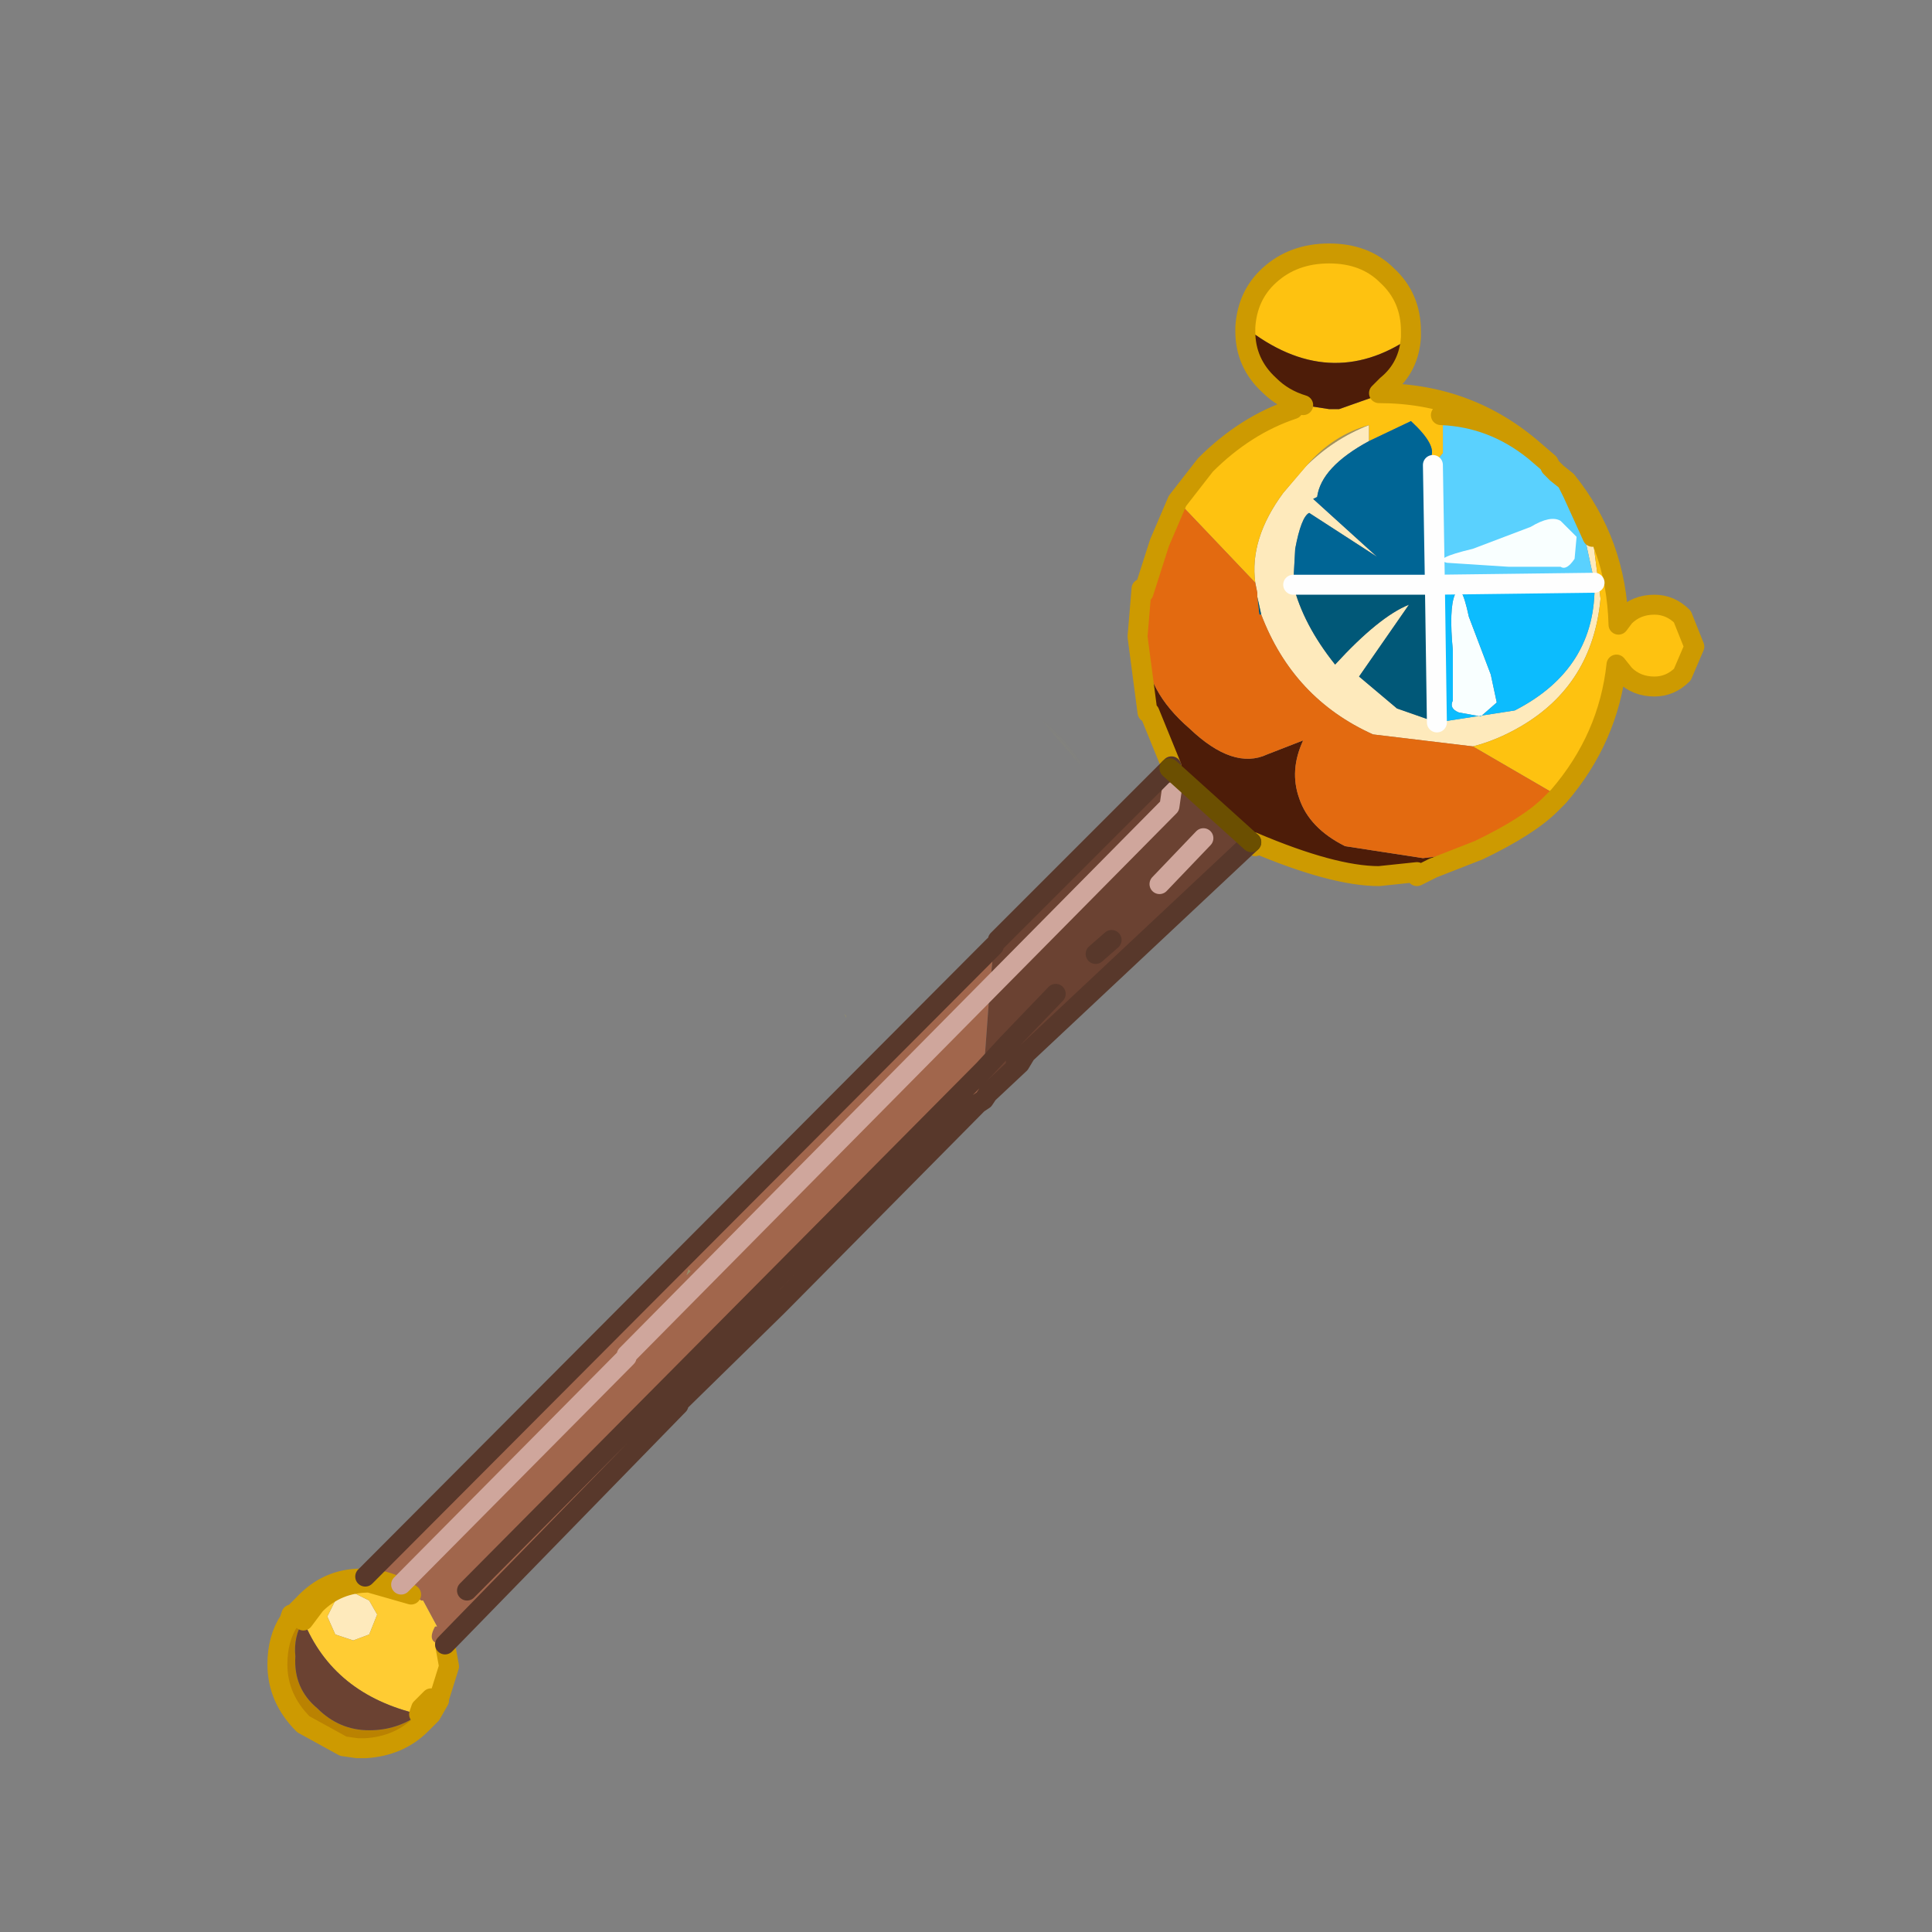 <?xml version="1.0" encoding="UTF-8" standalone="no"?>
<svg xmlns:xlink="http://www.w3.org/1999/xlink" height="440.0px" width="440.0px" xmlns="http://www.w3.org/2000/svg">
  <rect width="100%" height="100%" fill="#808080" stroke="none"/>
  <g transform="matrix(10.0, 0.0, 0.0, 10.0, 0.0, 0.0)">
    <use height="44.0" transform="matrix(0.909, 0.0, 0.0, 0.909, 2.0, 2.0)" width="44.0" xlink:href="#sprite0"/>
  </g>
  <defs>
    <g id="sprite0" transform="matrix(1.0, 0.0, 0.0, 1.0, 0.0, 0.0)">
      <use height="44.0" transform="matrix(1.0, 0.0, 0.0, 1.0, 0.0, 0.0)" width="44.0" xlink:href="#shape0"/>
    </g>
    <g id="shape0" transform="matrix(1.0, 0.0, 0.0, 1.0, 0.0, 0.0)">
      <path d="M44.0 44.0 L0.0 44.0 0.0 0.0 44.0 0.0 44.0 44.0" fill="#43adca" fill-opacity="0.0" fill-rule="evenodd" stroke="none"/>
      <path d="M29.25 12.4 Q29.1 11.3 29.95 10.15 L30.5 9.5 Q31.2 8.8 32.1 8.45 L32.1 8.55 32.1 8.85 Q30.9 9.5 30.8 10.25 L30.7 10.3 32.3 11.75 30.6 10.65 Q30.4 10.75 30.25 11.55 L30.2 12.45 Q30.45 13.45 31.25 14.45 32.35 13.25 33.1 12.95 L31.85 14.75 32.8 15.55 33.8 15.9 35.75 15.6 Q37.8 14.55 37.75 12.4 L37.35 10.55 37.7 11.25 37.9 12.8 Q37.7 14.95 35.9 16.0 35.3 16.35 34.7 16.5 L32.2 16.2 Q30.2 15.3 29.4 13.2 L29.3 12.75 29.3 12.65 29.25 12.4 M6.2 37.9 Q6.35 37.7 6.65 37.7 L7.05 37.9 7.25 38.25 7.05 38.75 6.65 38.9 6.2 38.75 6.0 38.3 6.2 37.9" fill="#feeabc" fill-rule="evenodd" stroke="none"/>
      <path d="M36.65 9.5 L36.8 9.65 37.2 10.15 37.7 11.25 37.35 10.55 37.75 12.4 33.75 12.45 33.7 9.45 33.95 9.15 33.95 8.4 Q35.3 8.4 36.3 9.2 L36.4 9.35 36.5 9.35 Q35.35 8.35 33.95 8.3 L33.9 8.2 Q35.45 8.3 36.65 9.45 L36.65 9.5" fill="#5ad1fe" fill-rule="evenodd" stroke="none"/>
      <path d="M27.3 10.35 L28.0 9.45 Q29.0 8.45 30.2 8.05 L30.45 7.95 31.1 8.05 31.35 8.05 32.2 7.75 32.35 7.65 Q34.6 7.65 36.25 9.1 L36.6 9.4 36.65 9.5 36.65 9.45 Q35.45 8.3 33.9 8.2 L33.95 8.3 33.95 8.4 33.95 9.15 33.7 9.45 Q33.55 9.55 33.65 9.25 33.8 8.95 33.15 8.35 L32.1 8.85 32.1 8.55 32.1 8.45 Q31.2 8.7 30.55 9.45 L29.95 10.15 Q29.1 11.3 29.25 12.4 L27.3 10.35 M29.0 6.0 Q29.05 5.2 29.6 4.7 30.2 4.15 31.1 4.15 32.0 4.15 32.55 4.7 33.15 5.25 33.15 6.1 L33.15 6.25 Q31.1 7.65 29.0 6.0 M37.05 9.85 Q38.3 11.4 38.35 13.45 L38.5 13.25 Q38.8 12.95 39.25 12.95 39.65 12.95 39.95 13.25 L40.25 14.0 39.95 14.7 Q39.65 15.0 39.25 15.0 38.8 15.0 38.5 14.7 L38.3 14.45 Q38.1 16.3 36.85 17.75 L34.7 16.5 Q35.3 16.35 35.9 16.0 37.7 14.95 37.9 12.8 L37.7 11.25 37.2 10.15 37.05 9.85 M29.2 18.9 L29.25 19.0 29.15 18.9 29.2 18.9 M36.25 9.1 Q35.2 8.25 33.9 8.2 35.2 8.25 36.25 9.1" fill="#fec210" fill-rule="evenodd" stroke="none"/>
      <path d="M32.1 8.85 L33.15 8.35 Q33.8 8.95 33.65 9.25 33.55 9.55 33.7 9.45 L33.75 12.45 30.2 12.45 30.25 11.55 Q30.4 10.75 30.6 10.65 L32.3 11.75 30.7 10.3 30.8 10.25 Q30.9 9.5 32.1 8.85" fill="#006595" fill-rule="evenodd" stroke="none"/>
      <path d="M29.4 13.2 L29.35 13.2 29.3 12.75 29.4 13.2 M30.2 12.45 L33.75 12.45 33.8 15.9 32.8 15.55 31.85 14.75 33.1 12.95 Q32.35 13.25 31.25 14.45 30.45 13.45 30.2 12.45" fill="#015878" fill-rule="evenodd" stroke="none"/>
      <path d="M36.9 10.85 L37.3 11.25 37.25 11.8 Q37.05 12.1 36.9 12.0 L35.6 12.0 34.05 11.9 Q33.65 11.8 34.7 11.55 L36.15 11.0 Q36.65 10.7 36.9 10.85 M34.6 13.25 L35.15 14.7 35.3 15.4 34.9 15.75 34.35 15.65 Q34.1 15.55 34.2 15.35 L34.2 14.1 Q34.1 13.05 34.25 12.7 34.4 12.3 34.6 13.25" fill="#f9ffff" fill-rule="evenodd" stroke="none"/>
      <path d="M34.6 13.25 Q34.4 12.3 34.25 12.7 34.1 13.05 34.2 14.1 L34.2 15.35 Q34.1 15.55 34.35 15.65 L34.9 15.75 35.3 15.4 35.15 14.7 34.6 13.25 M37.75 12.4 Q37.8 14.55 35.75 15.6 L33.8 15.9 33.75 12.45 37.75 12.4" fill="#0cbcfe" fill-rule="evenodd" stroke="none"/>
      <path d="M29.25 19.0 L29.15 18.9 29.25 19.0 M22.3 25.45 L17.4 30.4 17.4 30.35 17.2 30.5 17.25 30.55 14.8 32.95 14.8 33.0 14.75 33.05 8.95 39.0 Q8.45 39.0 8.7 38.55 L8.75 38.55 8.4 37.9 8.35 37.9 7.85 37.5 7.45 37.35 6.95 37.3 22.7 21.5 22.6 22.55 22.45 24.6 22.45 25.35 22.3 25.45 M21.65 23.05 L20.55 24.2 21.65 23.05 M9.5 37.65 L22.45 24.6 9.5 37.65 M15.1 29.65 L15.05 29.6 15.0 29.75 15.1 29.65 M14.95 32.9 L15.05 32.85 14.9 33.0 14.95 32.9 M13.5 31.75 L13.4 31.85 13.5 31.8 13.55 31.8 13.5 31.75 22.6 22.55 13.5 31.75 M7.85 37.5 L13.5 31.8 7.85 37.5" fill="#a1664c" fill-rule="evenodd" stroke="none"/>
      <path d="M8.8 40.4 L8.6 40.75 8.5 40.85 8.35 41.0 Q7.8 41.55 6.95 41.6 L6.9 41.6 6.75 41.6 6.4 41.55 5.4 41.0 Q4.75 40.35 4.75 39.5 4.75 38.85 5.05 38.4 L5.1 38.25 5.15 38.25 5.4 38.0 Q6.0 37.35 6.85 37.35 7.55 37.35 8.1 37.75 L7.05 37.45 Q6.25 37.45 5.7 38.0 L5.4 38.4 Q5.15 38.8 5.2 39.3 5.15 40.1 5.75 40.6 6.3 41.15 7.05 41.15 7.75 41.15 8.3 40.75 L8.35 40.6 8.6 40.35 8.8 40.4 8.6 40.35 8.6 40.3 8.8 40.35 8.8 40.4" fill="#ba8201" fill-rule="evenodd" stroke="none"/>
      <path d="M8.95 39.0 L9.05 39.55 8.8 40.35 8.8 40.4 8.6 40.35 8.35 40.6 8.3 40.75 Q6.15 40.25 5.4 38.4 L5.7 38.0 Q6.25 37.45 7.05 37.45 L8.1 37.75 Q7.55 37.35 6.85 37.35 6.0 37.35 5.4 38.0 L5.15 38.25 5.1 38.25 5.4 37.95 Q6.0 37.3 6.95 37.3 L7.45 37.35 7.85 37.5 8.35 37.9 8.4 37.9 8.75 38.55 8.7 38.55 Q8.45 39.0 8.95 39.0 M8.6 40.75 L8.5 41.0 Q7.85 41.65 6.95 41.6 7.8 41.55 8.35 41.0 L8.5 40.85 8.6 40.75 M6.2 37.9 L6.0 38.3 6.2 38.75 6.65 38.9 7.05 38.75 7.25 38.25 7.05 37.9 6.65 37.7 Q6.35 37.7 6.2 37.9 M8.6 40.35 L8.8 40.4 8.8 40.35 8.6 40.3 8.6 40.35" fill="#ffcc33" fill-rule="evenodd" stroke="none"/>
      <path d="M14.8 32.95 L14.85 33.0 14.75 33.05 14.8 33.0 14.8 32.95 14.8 33.0 14.8 32.95 M13.5 31.8 L13.4 31.85 13.5 31.75 13.55 31.8 13.5 31.8 13.5 31.75 13.5 31.8" fill="url(#gradient0)" fill-rule="evenodd" stroke="none"/>
      <path d="M24.85 16.55 L24.85 16.95 23.55 15.45 24.45 16.15 24.85 16.55" fill="url(#gradient1)" fill-rule="evenodd" stroke="none"/>
      <path d="M36.8 9.65 L37.05 9.85 37.2 10.15 36.8 9.65 M29.95 10.15 L30.55 9.45 Q31.2 8.7 32.1 8.45 31.2 8.8 30.5 9.5 L29.95 10.15" fill="url(#gradient2)" fill-rule="evenodd" stroke="none"/>
      <path d="M19.0 23.25 L19.0 23.3 18.95 23.2 19.0 23.25" fill="url(#gradient3)" fill-rule="evenodd" stroke="none"/>
      <path d="M22.55 25.2 L22.7 25.3 22.75 25.35 23.3 26.35 22.45 25.6 22.3 25.45 22.45 25.35 22.55 25.2" fill="url(#gradient4)" fill-rule="evenodd" stroke="none"/>
      <path d="M15.1 29.65 L15.0 29.75 15.05 29.6 15.1 29.65" fill="url(#gradient5)" fill-rule="evenodd" stroke="none"/>
      <path d="M30.45 7.95 Q29.95 7.8 29.6 7.45 29.0 6.9 29.0 6.1 L29.0 6.0 Q31.1 7.65 33.15 6.25 33.1 7.0 32.55 7.45 L32.35 7.65 32.2 7.75 31.35 8.05 31.1 8.05 30.45 7.95 M34.85 19.1 L33.7 19.55 33.3 19.65 32.35 19.75 Q31.2 19.75 29.2 18.9 L29.15 18.9 27.1 17.05 27.15 17.0 26.6 15.65 26.55 15.65 26.3 13.75 26.4 12.55 26.45 12.65 26.5 14.0 Q26.5 15.1 27.6 16.05 28.7 17.1 29.55 16.7 L30.45 16.35 Q30.1 17.1 30.35 17.8 30.6 18.55 31.5 19.0 L33.45 19.3 34.7 19.15 34.85 19.1" fill="#4d1c08" fill-rule="evenodd" stroke="none"/>
      <path d="M29.15 18.9 L23.5 24.2 23.25 24.4 23.35 24.45 22.55 25.2 22.45 25.35 22.45 24.6 22.6 22.55 22.7 21.5 22.8 21.35 27.1 17.05 29.15 18.9 M27.15 17.65 L27.1 18.0 22.6 22.55 27.1 18.0 27.15 17.65 M25.65 21.35 L25.25 21.7 25.65 21.35 M24.25 22.7 L23.05 23.95 22.45 24.6 23.05 23.95 24.25 22.7 M27.95 18.8 L26.85 19.95 27.95 18.8 M8.3 40.75 Q7.75 41.15 7.05 41.15 6.3 41.15 5.75 40.6 5.15 40.1 5.2 39.3 5.15 38.8 5.4 38.4 6.15 40.25 8.3 40.75" fill="#6b4232" fill-rule="evenodd" stroke="none"/>
      <path d="M36.85 17.75 L36.65 17.95 Q36.1 18.5 34.85 19.1 L34.7 19.15 33.45 19.3 31.5 19.0 Q30.6 18.55 30.35 17.8 30.1 17.1 30.45 16.35 L29.55 16.7 Q28.7 17.1 27.6 16.05 26.5 15.1 26.5 14.0 L26.45 12.65 26.85 11.4 27.3 10.35 29.25 12.4 29.3 12.65 29.3 12.75 29.35 13.2 29.4 13.2 Q30.2 15.3 32.2 16.2 L34.7 16.5 36.85 17.75 M33.7 19.55 L33.3 19.75 33.3 19.65 33.7 19.55" fill="#e36a10" fill-rule="evenodd" stroke="none"/>
      <path d="M27.3 10.35 L28.0 9.45 Q29.0 8.45 30.2 8.05 M30.45 7.95 Q29.95 7.8 29.6 7.45 29.0 6.9 29.0 6.1 L29.0 6.0 Q29.05 5.2 29.6 4.7 30.2 4.15 31.1 4.15 32.0 4.15 32.55 4.7 33.15 5.25 33.15 6.1 L33.15 6.25 Q33.1 7.0 32.55 7.45 L32.35 7.65 Q34.6 7.65 36.25 9.1 L36.6 9.4 36.65 9.5 36.8 9.65 37.05 9.85 Q38.3 11.4 38.35 13.45 L38.5 13.25 Q38.8 12.95 39.25 12.95 39.65 12.95 39.95 13.25 L40.25 14.0 39.95 14.7 Q39.65 15.0 39.25 15.0 38.8 15.0 38.5 14.7 L38.3 14.45 Q38.1 16.3 36.85 17.75 L36.65 17.95 Q36.1 18.5 34.85 19.1 L33.7 19.55 33.3 19.75 M33.3 19.65 L32.35 19.75 Q31.2 19.75 29.2 18.9 M8.95 39.0 L9.05 39.55 8.8 40.35 M8.8 40.4 L8.6 40.75 8.5 40.85 8.35 41.0 Q7.8 41.55 6.95 41.6 L6.9 41.6 6.75 41.6 6.4 41.55 5.4 41.0 Q4.75 40.35 4.75 39.5 4.75 38.85 5.05 38.4 L5.1 38.25 M27.15 17.0 L26.6 15.65 M26.55 15.65 L26.3 13.75 26.4 12.55 M26.45 12.65 L26.85 11.4 27.3 10.35 M33.9 8.2 Q35.2 8.25 36.25 9.1 M37.05 9.85 L37.2 10.15 37.7 11.25 M29.15 18.9 L29.25 19.0 M29.15 18.9 L29.2 18.9 M5.4 38.4 L5.7 38.0 Q6.25 37.45 7.05 37.45 L8.1 37.75 Q7.55 37.35 6.85 37.35 6.0 37.35 5.4 38.0 L5.15 38.25 5.1 38.25 M8.3 40.75 L8.35 40.6 8.6 40.35 8.8 40.4" fill="none" stroke="#cd9a01" stroke-linecap="round" stroke-linejoin="round" stroke-width="0.5"/>
      <path d="M30.2 12.45 L33.75 12.45 33.7 9.45 M37.75 12.4 L33.75 12.45 33.8 15.9" fill="none" stroke="#fefefe" stroke-linecap="round" stroke-linejoin="round" stroke-width="0.5"/>
      <path d="M22.6 22.55 L27.1 18.0 27.15 17.65 M26.85 19.95 L27.95 18.8 M13.5 31.75 L22.6 22.55 M13.5 31.75 L13.5 31.8 7.85 37.5" fill="none" stroke="#cfa69c" stroke-linecap="round" stroke-linejoin="round" stroke-width="0.5"/>
      <path d="M29.15 18.9 L23.5 24.2 23.35 24.45 22.55 25.2 M22.3 25.45 L17.4 30.4 17.25 30.55 14.8 32.95 M14.75 33.05 L8.95 39.0 M6.95 37.3 L22.7 21.5 M22.8 21.35 L27.1 17.05 27.15 17.0 M22.45 24.6 L23.05 23.95 24.25 22.7 M25.25 21.7 L25.65 21.35 M23.5 24.2 L23.25 24.4 M22.45 25.35 L22.55 25.2 M22.3 25.45 L22.45 25.35 M22.45 24.6 L9.5 37.65 M17.4 30.35 L17.2 30.5 M14.8 33.0 L14.8 32.95 M14.8 33.0 L14.75 33.05" fill="none" stroke="#58382b" stroke-linecap="round" stroke-linejoin="round" stroke-width="0.5"/>
      <path d="M29.15 18.9 L27.1 17.05" fill="none" stroke="#6b4f01" stroke-linecap="round" stroke-linejoin="round" stroke-width="0.5"/>
    </g>
    <linearGradient gradientTransform="matrix(0.015, -0.003, 0.003, 0.015, 26.05, 22.1)" gradientUnits="userSpaceOnUse" id="gradient0" spreadMethod="pad" x1="-819.2" x2="819.2">
      <stop offset="0.0" stop-color="#ffff00" stop-opacity="0.0"/>
      <stop offset="1.0" stop-color="#ff9900"/>
    </linearGradient>
    <radialGradient cx="0" cy="0" gradientTransform="matrix(-0.003, -0.003, 0.003, -0.003, 21.9, 18.65)" gradientUnits="userSpaceOnUse" id="gradient1" r="819.2" spreadMethod="pad">
      <stop offset="0.114" stop-color="#ff9900" stop-opacity="0.471"/>
      <stop offset="1.0" stop-color="#ffff00" stop-opacity="0.0"/>
    </radialGradient>
    <radialGradient cx="0" cy="0" gradientTransform="matrix(0.011, 0.005, -0.005, 0.011, 32.5, 13.45)" gradientUnits="userSpaceOnUse" id="gradient2" r="819.2" spreadMethod="pad">
      <stop offset="0.114" stop-color="#ff9900" stop-opacity="0.471"/>
      <stop offset="1.0" stop-color="#ffff00" stop-opacity="0.0"/>
    </radialGradient>
    <radialGradient cx="0" cy="0" gradientTransform="matrix(-0.002, -0.002, 0.002, -0.002, 17.15, 23.15)" gradientUnits="userSpaceOnUse" id="gradient3" r="819.2" spreadMethod="pad">
      <stop offset="0.114" stop-color="#ff9900" stop-opacity="0.471"/>
      <stop offset="1.0" stop-color="#ffff00" stop-opacity="0.0"/>
    </radialGradient>
    <radialGradient cx="0" cy="0" gradientTransform="matrix(-0.002, -0.002, 0.002, -0.002, 20.75, 27.05)" gradientUnits="userSpaceOnUse" id="gradient4" r="819.2" spreadMethod="pad">
      <stop offset="0.114" stop-color="#ff9900" stop-opacity="0.471"/>
      <stop offset="1.0" stop-color="#ffff00" stop-opacity="0.0"/>
    </radialGradient>
    <radialGradient cx="0" cy="0" gradientTransform="matrix(-0.002, -0.002, 0.002, -0.002, 14.4, 28.3)" gradientUnits="userSpaceOnUse" id="gradient5" r="819.2" spreadMethod="pad">
      <stop offset="0.114" stop-color="#ff9900" stop-opacity="0.471"/>
      <stop offset="1.0" stop-color="#ffff00" stop-opacity="0.0"/>
    </radialGradient>
  </defs>
</svg>
